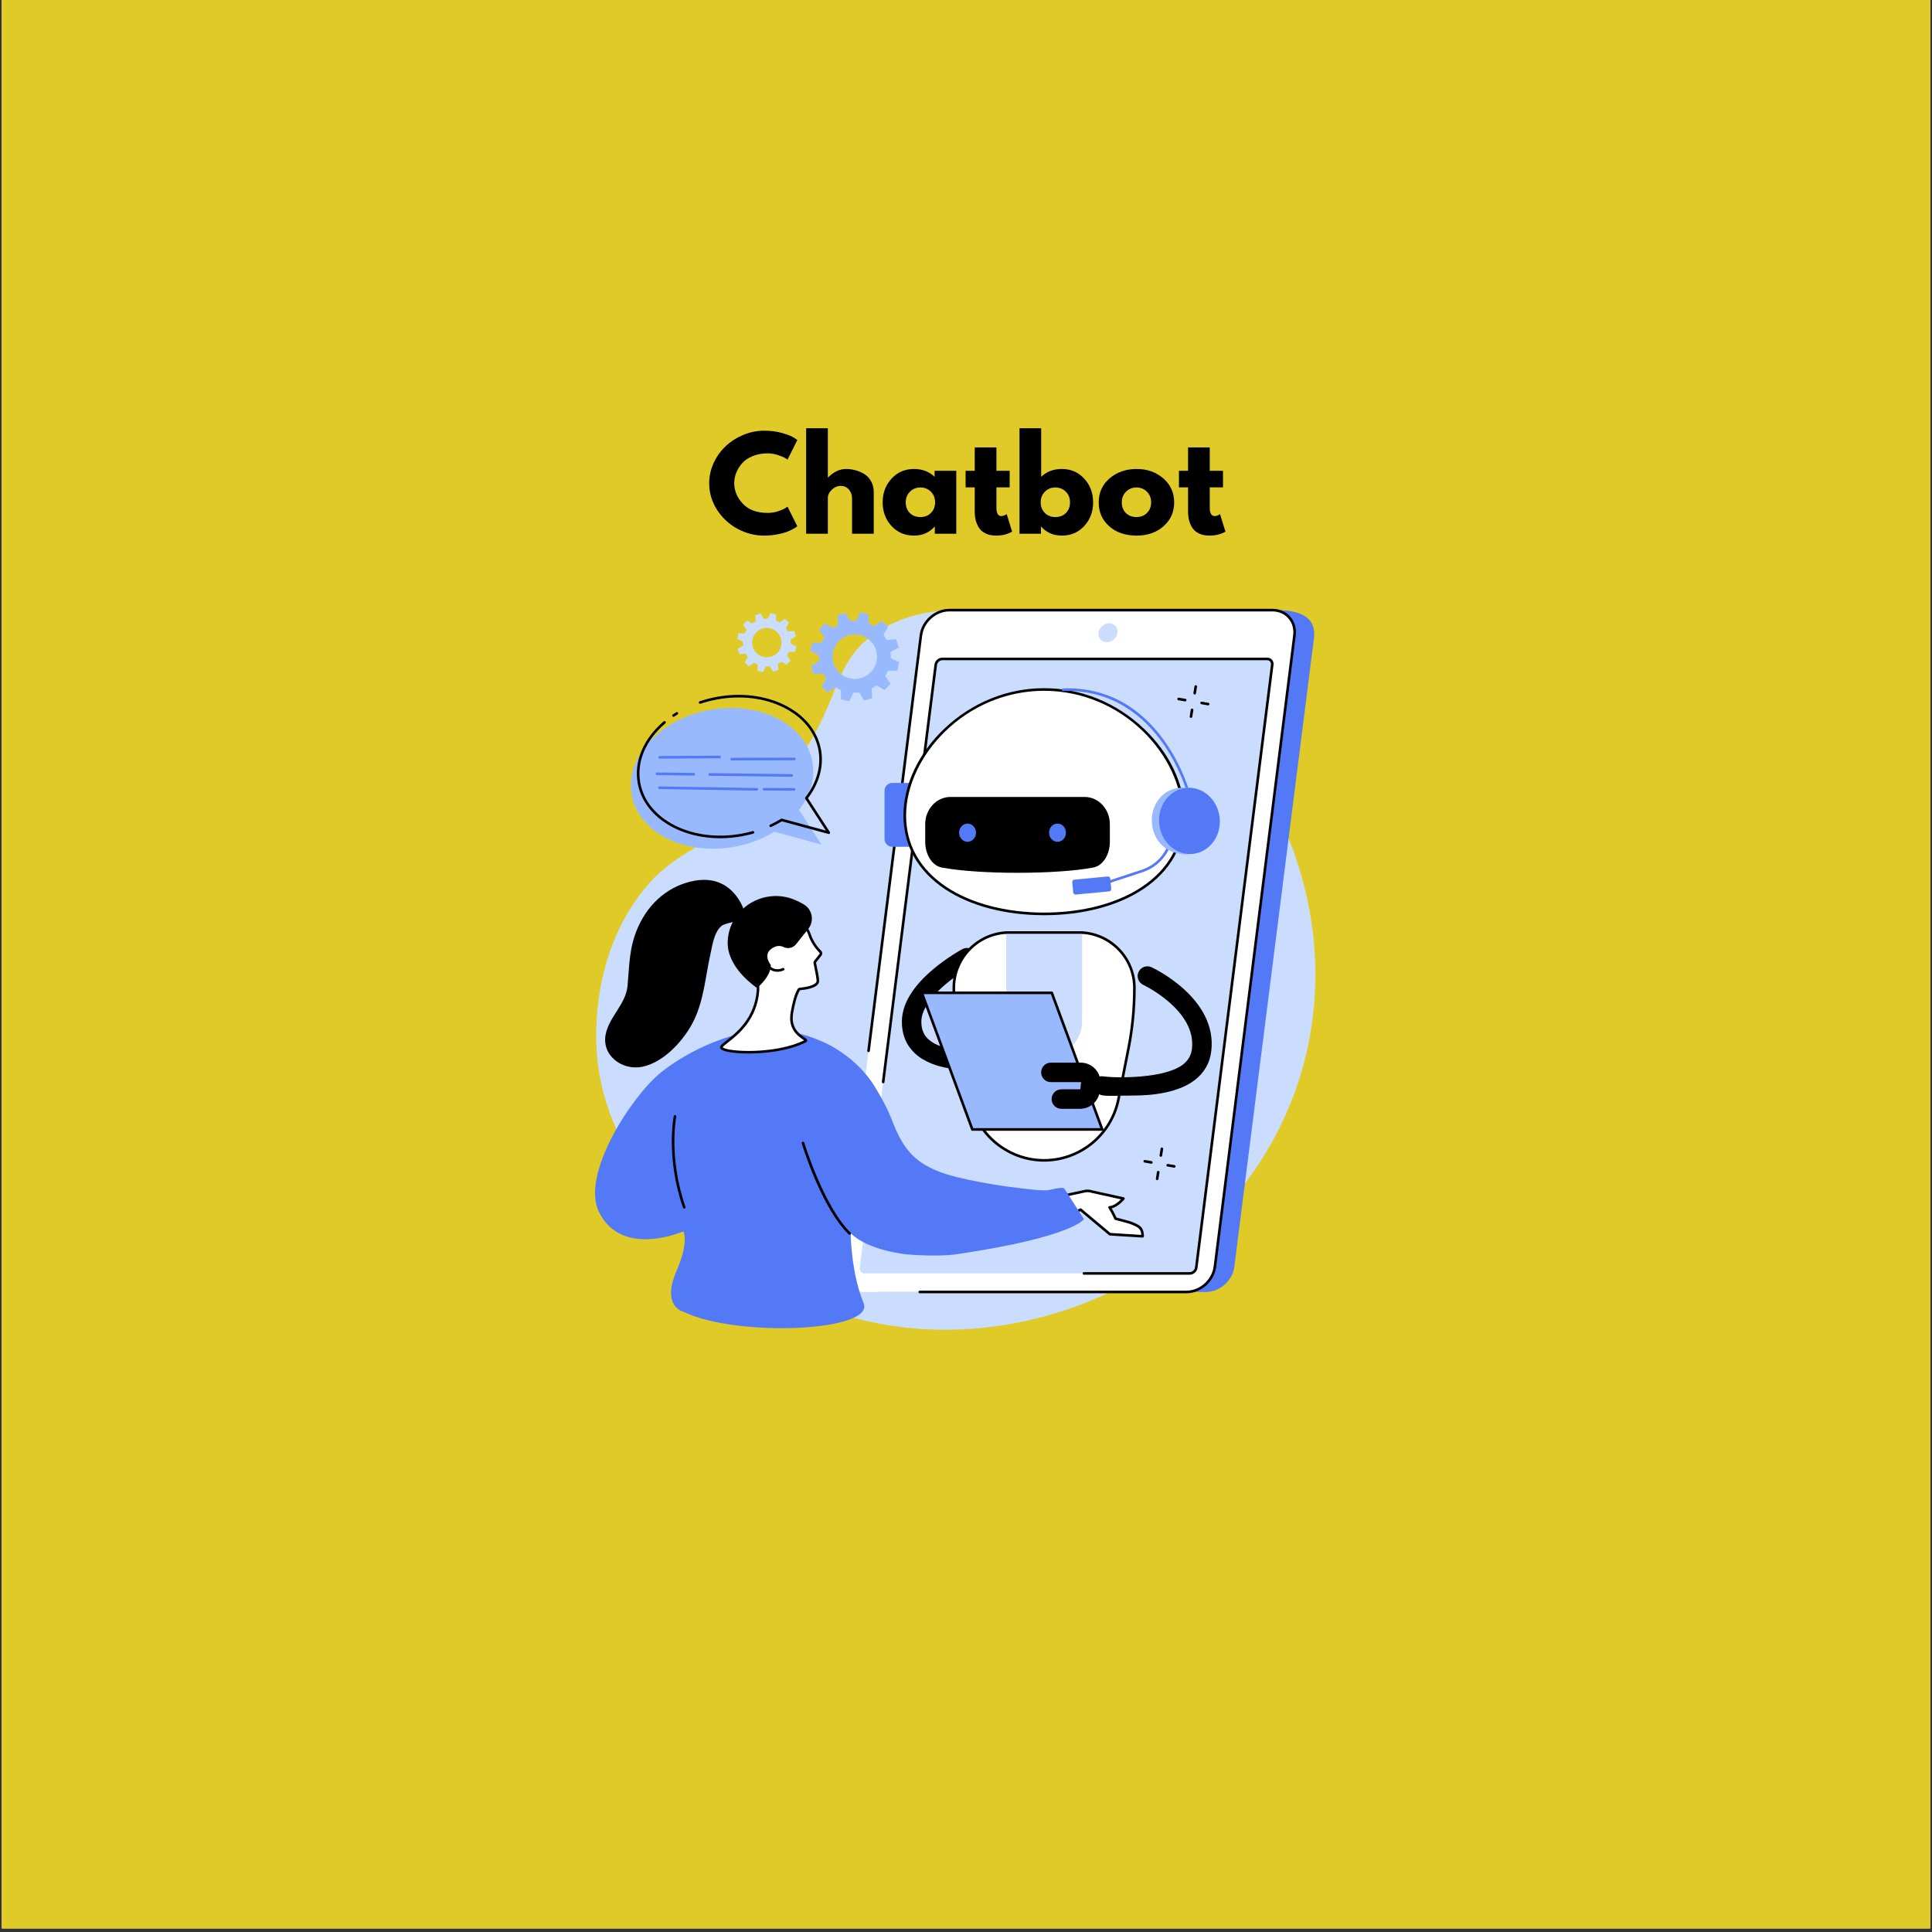 <svg xmlns="http://www.w3.org/2000/svg" xmlns:xlink="http://www.w3.org/1999/xlink" width="720" zoomAndPan="magnify" viewBox="0 0 540 540" height="720" preserveAspectRatio="xMidYMid meet" version="1.0"><rect x="0" y="0" width="540" height="540" fill="#333333" stroke="none"/><defs><g/><clipPath id="f4c3b53af6"><path d="M 0.5 0 L 539.5 0 L 539.5 539 L 0.5 539 Z M 0.5 0 " clip-rule="nonzero"/></clipPath><clipPath id="08ab77bc6c"><path d="M 79.613 79.113 L 460.387 79.113 L 460.387 459.887 L 79.613 459.887 Z M 79.613 79.113 " clip-rule="nonzero"/></clipPath></defs><g clip-path="url(#f4c3b53af6)"><path fill="#ffffff" d="M 0.5 0 L 539.5 0 L 539.5 539 L 0.5 539 Z M 0.5 0 " fill-opacity="1" fill-rule="nonzero"/><path fill="#e0ca27" d="M 0.5 0 L 539.5 0 L 539.5 539 L 0.5 539 Z M 0.5 0 " fill-opacity="1" fill-rule="nonzero"/></g><g clip-path="url(#08ab77bc6c)"><path fill="#e0ca27" d="M 79.613 79.113 L 460.387 79.113 L 460.387 459.887 L 79.613 459.887 Z M 79.613 79.113 " fill-opacity="1" fill-rule="nonzero"/></g><g fill="#000000" fill-opacity="1"><g transform="translate(197.44, 149.188)"><g><path d="M 17.109 -5.828 C 18.098 -5.828 19.051 -5.973 19.969 -6.266 C 20.895 -6.566 21.578 -6.859 22.016 -7.141 L 22.672 -7.578 L 25.422 -2.094 C 25.328 -2.02 25.195 -1.926 25.031 -1.812 C 24.875 -1.695 24.504 -1.484 23.922 -1.172 C 23.336 -0.867 22.711 -0.602 22.047 -0.375 C 21.391 -0.145 20.52 0.055 19.438 0.234 C 18.363 0.422 17.258 0.516 16.125 0.516 C 13.488 0.516 10.992 -0.129 8.641 -1.422 C 6.285 -2.711 4.383 -4.488 2.938 -6.75 C 1.5 -9.02 0.781 -11.469 0.781 -14.094 C 0.781 -16.082 1.203 -17.988 2.047 -19.812 C 2.898 -21.645 4.031 -23.211 5.438 -24.516 C 6.844 -25.828 8.484 -26.867 10.359 -27.641 C 12.234 -28.422 14.156 -28.812 16.125 -28.812 C 17.945 -28.812 19.629 -28.594 21.172 -28.156 C 22.723 -27.719 23.816 -27.285 24.453 -26.859 L 25.422 -26.203 L 22.672 -20.719 C 22.516 -20.852 22.273 -21.016 21.953 -21.203 C 21.629 -21.398 20.988 -21.66 20.031 -21.984 C 19.07 -22.305 18.098 -22.469 17.109 -22.469 C 15.555 -22.469 14.16 -22.211 12.922 -21.703 C 11.691 -21.203 10.719 -20.539 10 -19.719 C 9.281 -18.895 8.727 -18.008 8.344 -17.062 C 7.969 -16.113 7.781 -15.148 7.781 -14.172 C 7.781 -12.016 8.586 -10.082 10.203 -8.375 C 11.816 -6.676 14.117 -5.828 17.109 -5.828 Z M 17.109 -5.828 "/></g></g></g><g fill="#000000" fill-opacity="1"><g transform="translate(223.26, 149.188)"><g><path d="M 2.062 0 L 2.062 -29.5 L 8.125 -29.5 L 8.125 -15.75 L 8.203 -15.75 C 9.773 -17.32 11.453 -18.109 13.234 -18.109 C 14.109 -18.109 14.973 -17.992 15.828 -17.766 C 16.68 -17.535 17.504 -17.18 18.297 -16.703 C 19.086 -16.223 19.727 -15.539 20.219 -14.656 C 20.707 -13.781 20.953 -12.758 20.953 -11.594 L 20.953 0 L 14.891 0 L 14.891 -9.953 C 14.891 -10.859 14.598 -11.656 14.016 -12.344 C 13.43 -13.031 12.672 -13.375 11.734 -13.375 C 10.816 -13.375 9.984 -13.02 9.234 -12.312 C 8.492 -11.602 8.125 -10.816 8.125 -9.953 L 8.125 0 Z M 2.062 0 "/></g></g></g><g fill="#000000" fill-opacity="1"><g transform="translate(245.925, 149.188)"><g><path d="M 3.25 -2.172 C 1.602 -3.973 0.781 -6.176 0.781 -8.781 C 0.781 -11.383 1.602 -13.586 3.25 -15.391 C 4.906 -17.203 7 -18.109 9.531 -18.109 C 11.863 -18.109 13.785 -17.375 15.297 -15.906 L 15.297 -17.594 L 21.359 -17.594 L 21.359 0 L 15.359 0 L 15.359 -1.984 L 15.297 -1.984 C 13.785 -0.316 11.863 0.516 9.531 0.516 C 7 0.516 4.906 -0.379 3.25 -2.172 Z M 8.422 -11.766 C 7.629 -10.984 7.234 -9.988 7.234 -8.781 C 7.234 -7.57 7.609 -6.582 8.359 -5.812 C 9.117 -5.051 10.117 -4.672 11.359 -4.672 C 12.547 -4.672 13.52 -5.055 14.281 -5.828 C 15.051 -6.609 15.438 -7.594 15.438 -8.781 C 15.438 -9.988 15.039 -10.984 14.25 -11.766 C 13.457 -12.547 12.492 -12.938 11.359 -12.938 C 10.191 -12.938 9.211 -12.547 8.422 -11.766 Z M 8.422 -11.766 "/></g></g></g><g fill="#000000" fill-opacity="1"><g transform="translate(269.345, 149.188)"><g><path d="M 3.094 -17.594 L 3.094 -24.141 L 9.156 -24.141 L 9.156 -17.594 L 12.859 -17.594 L 12.859 -12.969 L 9.156 -12.969 L 9.156 -7.375 C 9.156 -5.75 9.613 -4.938 10.531 -4.938 C 10.758 -4.938 11 -4.984 11.25 -5.078 C 11.5 -5.172 11.691 -5.258 11.828 -5.344 L 12.031 -5.484 L 13.547 -0.578 C 12.242 0.148 10.758 0.516 9.094 0.516 C 7.945 0.516 6.961 0.316 6.141 -0.078 C 5.316 -0.484 4.691 -1.02 4.266 -1.688 C 3.848 -2.363 3.547 -3.07 3.359 -3.812 C 3.18 -4.562 3.094 -5.359 3.094 -6.203 L 3.094 -12.969 L 0.547 -12.969 L 0.547 -17.594 Z M 3.094 -17.594 "/></g></g></g><g fill="#000000" fill-opacity="1"><g transform="translate(282.889, 149.188)"><g><path d="M 20.172 -15.391 C 21.816 -13.586 22.641 -11.383 22.641 -8.781 C 22.641 -6.176 21.816 -3.973 20.172 -2.172 C 18.523 -0.379 16.43 0.516 13.891 0.516 C 11.555 0.516 9.633 -0.316 8.125 -1.984 L 8.062 -1.984 L 8.062 0 L 2.062 0 L 2.062 -29.5 L 8.125 -29.5 L 8.125 -15.906 C 9.633 -17.375 11.555 -18.109 13.891 -18.109 C 16.43 -18.109 18.523 -17.203 20.172 -15.391 Z M 15.047 -5.812 C 15.805 -6.582 16.188 -7.57 16.188 -8.781 C 16.188 -9.988 15.789 -10.984 15 -11.766 C 14.219 -12.547 13.242 -12.938 12.078 -12.938 C 10.93 -12.938 9.961 -12.547 9.172 -11.766 C 8.379 -10.984 7.984 -9.988 7.984 -8.781 C 7.984 -7.594 8.367 -6.609 9.141 -5.828 C 9.91 -5.055 10.891 -4.672 12.078 -4.672 C 13.305 -4.672 14.297 -5.051 15.047 -5.812 Z M 15.047 -5.812 "/></g></g></g><g fill="#000000" fill-opacity="1"><g transform="translate(306.309, 149.188)"><g><path d="M 3.719 -2.094 C 1.758 -3.832 0.781 -6.062 0.781 -8.781 C 0.781 -11.5 1.797 -13.734 3.828 -15.484 C 5.867 -17.234 8.391 -18.109 11.391 -18.109 C 14.336 -18.109 16.82 -17.227 18.844 -15.469 C 20.863 -13.707 21.875 -11.477 21.875 -8.781 C 21.875 -6.082 20.883 -3.859 18.906 -2.109 C 16.938 -0.359 14.43 0.516 11.391 0.516 C 8.234 0.516 5.676 -0.352 3.719 -2.094 Z M 8.422 -11.766 C 7.629 -10.984 7.234 -9.988 7.234 -8.781 C 7.234 -7.57 7.609 -6.582 8.359 -5.812 C 9.117 -5.051 10.117 -4.672 11.359 -4.672 C 12.547 -4.672 13.52 -5.055 14.281 -5.828 C 15.051 -6.609 15.438 -7.594 15.438 -8.781 C 15.438 -9.988 15.039 -10.984 14.25 -11.766 C 13.457 -12.547 12.492 -12.938 11.359 -12.938 C 10.191 -12.938 9.211 -12.547 8.422 -11.766 Z M 8.422 -11.766 "/></g></g></g><g fill="#000000" fill-opacity="1"><g transform="translate(328.974, 149.188)"><g><path d="M 3.094 -17.594 L 3.094 -24.141 L 9.156 -24.141 L 9.156 -17.594 L 12.859 -17.594 L 12.859 -12.969 L 9.156 -12.969 L 9.156 -7.375 C 9.156 -5.75 9.613 -4.938 10.531 -4.938 C 10.758 -4.938 11 -4.984 11.25 -5.078 C 11.5 -5.172 11.691 -5.258 11.828 -5.344 L 12.031 -5.484 L 13.547 -0.578 C 12.242 0.148 10.758 0.516 9.094 0.516 C 7.945 0.516 6.961 0.316 6.141 -0.078 C 5.316 -0.484 4.691 -1.02 4.266 -1.688 C 3.848 -2.363 3.547 -3.07 3.359 -3.812 C 3.18 -4.562 3.094 -5.359 3.094 -6.203 L 3.094 -12.969 L 0.547 -12.969 L 0.547 -17.594 Z M 3.094 -17.594 "/></g></g></g><path fill="#caddff" d="M 215.312 221.223 C 236.34 200.031 230.32 186.75 244.707 176.938 C 266.844 161.844 308.164 174.832 332.539 195.594 C 362.395 221.027 377.797 267.465 360.25 309.473 C 341.566 354.207 292.398 377.434 248.523 370.434 C 209.344 364.184 170.832 333.266 166.973 296.184 C 166.555 292.164 164.707 270.438 177.66 251.707 C 188.363 236.223 198.645 238.02 215.312 221.223 " fill-opacity="1" fill-rule="nonzero"/><path fill="#99b9ff" d="M 198.305 198.445 C 212.254 195.875 225.133 202.348 227.07 212.902 C 227.941 217.625 226.469 222.363 223.332 226.391 L 229.605 236.051 L 216.426 232.465 C 213.227 234.434 209.465 235.902 205.332 236.664 C 191.383 239.234 178.508 232.762 176.566 222.207 C 174.625 211.656 184.359 201.016 198.305 198.445 " fill-opacity="1" fill-rule="nonzero"/><path fill="#000000" d="M 188.258 200.352 C 188.141 200.352 188.023 200.297 187.953 200.191 C 187.84 200.023 187.887 199.797 188.055 199.684 C 188.363 199.477 188.68 199.273 188.996 199.074 C 189.168 198.973 189.391 199.023 189.496 199.195 C 189.602 199.367 189.551 199.59 189.379 199.695 C 189.07 199.887 188.762 200.086 188.461 200.289 C 188.398 200.332 188.328 200.352 188.258 200.352 " fill-opacity="1" fill-rule="nonzero"/><path fill="#000000" d="M 201.309 234.289 C 189.707 234.289 179.938 228.133 178.254 218.977 C 177.129 212.852 179.766 206.531 185.488 201.633 C 185.641 201.5 185.871 201.52 186.004 201.672 C 186.133 201.824 186.113 202.055 185.961 202.188 C 180.441 206.91 177.891 212.98 178.969 218.844 C 180.871 229.184 193.586 235.539 207.312 233.008 C 208.34 232.816 209.363 232.578 210.359 232.297 C 210.551 232.242 210.754 232.355 210.809 232.551 C 210.863 232.742 210.75 232.945 210.555 233 C 209.539 233.285 208.492 233.531 207.441 233.723 C 205.367 234.105 203.309 234.289 201.309 234.289 " fill-opacity="1" fill-rule="nonzero"/><path fill="#000000" d="M 231.652 233.117 C 231.621 233.117 231.59 233.113 231.559 233.102 L 218.527 229.559 C 217.582 230.133 216.586 230.664 215.562 231.141 C 215.383 231.227 215.164 231.148 215.082 230.969 C 214.996 230.785 215.074 230.566 215.258 230.484 C 216.301 229.996 217.32 229.445 218.281 228.855 C 218.367 228.801 218.473 228.785 218.57 228.812 L 230.828 232.148 L 225.07 223.289 C 224.988 223.156 224.992 222.984 225.09 222.863 C 228.27 218.781 229.574 214.098 228.758 209.668 C 227.844 204.676 224.402 200.453 219.074 197.777 C 213.711 195.082 207.086 194.273 200.418 195.504 C 198.844 195.793 197.293 196.195 195.801 196.695 C 195.613 196.762 195.406 196.66 195.34 196.469 C 195.277 196.277 195.379 196.07 195.57 196.004 C 197.094 195.492 198.68 195.082 200.285 194.785 C 207.109 193.531 213.898 194.359 219.402 197.125 C 224.938 199.91 228.516 204.316 229.477 209.535 C 230.312 214.098 229.016 218.906 225.824 223.105 L 231.957 232.551 C 232.039 232.68 232.035 232.844 231.945 232.965 C 231.879 233.062 231.766 233.117 231.652 233.117 " fill-opacity="1" fill-rule="nonzero"/><path fill="#5479f7" d="M 204.5 212.539 C 204.297 212.539 204.137 212.375 204.133 212.176 C 204.133 211.973 204.297 211.809 204.496 211.809 L 222.043 211.766 C 222.242 211.766 222.406 211.93 222.406 212.133 C 222.406 212.332 222.246 212.496 222.043 212.496 L 204.5 212.539 " fill-opacity="1" fill-rule="nonzero"/><path fill="#5479f7" d="M 184.387 212.031 C 184.184 212.031 184.023 211.871 184.02 211.668 C 184.02 211.469 184.184 211.305 184.383 211.301 L 201.145 211.211 C 201.148 211.211 201.148 211.211 201.148 211.211 C 201.348 211.211 201.512 211.371 201.512 211.57 C 201.516 211.773 201.352 211.938 201.152 211.938 L 184.387 212.031 " fill-opacity="1" fill-rule="nonzero"/><path fill="#5479f7" d="M 221.285 217.105 C 221.281 217.105 221.281 217.105 221.281 217.105 L 198.359 216.824 C 198.156 216.82 197.996 216.656 197.996 216.453 C 198 216.254 198.164 216.094 198.363 216.094 C 198.363 216.094 198.363 216.094 198.367 216.094 L 221.289 216.379 C 221.488 216.379 221.652 216.547 221.648 216.746 C 221.645 216.945 221.484 217.105 221.285 217.105 " fill-opacity="1" fill-rule="nonzero"/><path fill="#5479f7" d="M 193.918 216.77 C 193.918 216.77 193.914 216.77 193.914 216.77 L 183.621 216.641 C 183.422 216.641 183.262 216.477 183.262 216.273 C 183.266 216.074 183.426 215.914 183.625 215.914 C 183.629 215.914 183.629 215.914 183.633 215.914 L 193.922 216.039 C 194.125 216.043 194.285 216.207 194.281 216.41 C 194.281 216.609 194.117 216.77 193.918 216.77 " fill-opacity="1" fill-rule="nonzero"/><path fill="#5479f7" d="M 221.938 221.004 L 213.535 220.953 C 213.336 220.953 213.176 220.789 213.176 220.586 C 213.176 220.387 213.34 220.223 213.539 220.223 C 213.539 220.223 213.539 220.223 213.543 220.223 L 221.941 220.273 C 222.141 220.277 222.305 220.441 222.301 220.641 C 222.301 220.844 222.137 221.004 221.938 221.004 " fill-opacity="1" fill-rule="nonzero"/><path fill="#5479f7" d="M 211.539 220.984 C 211.535 220.984 211.531 220.984 211.531 220.984 L 184.273 220.539 C 184.074 220.535 183.914 220.371 183.918 220.168 C 183.918 219.965 184.082 219.805 184.285 219.809 L 211.543 220.254 C 211.746 220.258 211.906 220.426 211.902 220.625 C 211.898 220.824 211.734 220.984 211.539 220.984 " fill-opacity="1" fill-rule="nonzero"/><path fill="#5479f7" d="M 337.062 361.109 L 246.754 361.109 C 242.859 361.109 240.102 357.965 240.594 354.09 L 262.832 178.52 C 263.324 174.641 266.875 171.5 270.766 171.5 L 356.547 170.496 C 366.391 170.496 367.727 174.641 367.238 178.52 L 345 354.09 C 344.508 357.965 340.953 361.109 337.062 361.109 " fill-opacity="1" fill-rule="nonzero"/><path fill="#ffffff" d="M 331.629 361.109 L 241.316 361.109 C 237.426 361.109 234.668 357.949 235.16 354.051 L 257.398 177.586 C 257.891 173.691 261.441 170.531 265.332 170.531 L 355.645 170.531 C 359.535 170.531 362.293 173.691 361.801 177.586 L 339.566 354.051 C 339.074 357.949 335.52 361.109 331.629 361.109 " fill-opacity="1" fill-rule="nonzero"/><path fill="#caddff" d="M 240.309 354.297 L 261.539 185.801 C 261.652 184.902 262.473 184.172 263.371 184.172 L 354.168 184.172 C 355.066 184.172 355.703 184.902 355.59 185.801 L 334.355 354.297 C 334.246 355.195 333.422 355.922 332.523 355.922 L 241.727 355.922 C 240.828 355.922 240.191 355.195 240.309 354.297 " fill-opacity="1" fill-rule="nonzero"/><path fill="#caddff" d="M 309.359 179.504 C 307.902 179.504 306.867 178.32 307.051 176.859 C 307.234 175.402 308.566 174.219 310.023 174.219 C 311.48 174.219 312.516 175.402 312.332 176.859 C 312.148 178.32 310.816 179.504 309.359 179.504 " fill-opacity="1" fill-rule="nonzero"/><path fill="#000000" d="M 331.629 361.473 L 257.086 361.473 C 256.883 361.473 256.723 361.309 256.723 361.109 C 256.723 360.906 256.883 360.742 257.086 360.742 L 331.629 360.742 C 335.336 360.742 338.734 357.723 339.203 354.008 L 361.441 177.543 C 361.664 175.754 361.18 174.074 360.074 172.82 C 358.984 171.578 357.41 170.895 355.645 170.895 L 265.332 170.895 C 261.625 170.895 258.227 173.918 257.758 177.633 L 243.125 293.75 C 243.102 293.949 242.922 294.09 242.719 294.066 C 242.52 294.039 242.379 293.855 242.402 293.656 L 257.035 177.543 C 257.547 173.477 261.27 170.168 265.332 170.168 L 355.645 170.168 C 357.621 170.168 359.391 170.938 360.621 172.336 C 361.867 173.754 362.414 175.633 362.164 177.633 L 339.926 354.098 C 339.414 358.164 335.691 361.473 331.629 361.473 " fill-opacity="1" fill-rule="nonzero"/><path fill="#000000" d="M 332.523 356.289 L 302.969 356.289 C 302.766 356.289 302.602 356.125 302.602 355.922 C 302.602 355.723 302.766 355.559 302.969 355.559 L 332.523 355.559 C 333.246 355.559 333.906 354.973 333.996 354.25 L 355.23 185.754 C 355.273 185.422 355.184 185.113 354.98 184.887 C 354.785 184.66 354.496 184.535 354.168 184.535 L 263.371 184.535 C 262.652 184.535 261.992 185.125 261.902 185.848 L 247.207 302.461 C 247.18 302.66 246.996 302.801 246.797 302.777 C 246.602 302.754 246.457 302.57 246.484 302.371 L 261.18 185.754 C 261.312 184.68 262.297 183.809 263.371 183.809 L 354.168 183.809 C 354.707 183.809 355.191 184.02 355.527 184.402 C 355.871 184.793 356.02 185.301 355.953 185.848 L 334.719 354.34 C 334.586 355.414 333.602 356.289 332.523 356.289 " fill-opacity="1" fill-rule="nonzero"/><path fill="#000000" d="M 252.082 285.395 C 252.082 285.379 252.082 285.363 252.082 285.348 C 252.172 280.57 255.125 275.703 260.855 270.879 C 264.875 267.496 268.828 265.367 268.992 265.277 C 270.32 264.57 271.969 265.07 272.68 266.398 C 273.387 267.727 272.887 269.379 271.559 270.086 C 267.699 272.164 257.648 278.965 257.523 285.453 C 257.523 285.465 257.523 285.473 257.523 285.484 C 257.488 287.543 258.098 289.145 259.383 290.379 C 262.461 293.336 268.699 293.652 270.844 293.523 C 272.344 293.434 273.633 294.578 273.723 296.082 C 273.812 297.582 272.668 298.875 271.168 298.965 C 270.754 298.992 261.02 299.508 255.613 294.312 C 253.211 292 252.02 289 252.082 285.395 " fill-opacity="1" fill-rule="nonzero"/><path fill="#5479f7" d="M 271.379 304.852 L 271.641 288.711 C 271.668 287.207 272.906 286.008 274.41 286.031 C 275.91 286.055 277.109 287.297 277.086 288.801 L 276.82 304.941 C 276.797 306.449 275.559 307.648 274.055 307.625 C 272.551 307.598 271.352 306.359 271.379 304.852 " fill-opacity="1" fill-rule="nonzero"/><path fill="#5479f7" d="M 249.395 236.676 L 255.082 236.676 C 255.309 236.676 255.492 236.492 255.492 236.266 L 255.492 219.242 C 255.492 219.016 255.309 218.832 255.082 218.832 L 249.395 218.832 C 248.199 218.832 247.23 219.801 247.23 220.996 L 247.23 234.508 C 247.23 235.707 248.199 236.676 249.395 236.676 " fill-opacity="1" fill-rule="nonzero"/><path fill="#ffffff" d="M 333.926 236.676 L 328.172 236.676 L 328.172 220.555 L 333.926 220.555 C 335.312 220.555 336.434 221.68 336.434 223.066 L 336.434 234.164 C 336.434 235.551 335.312 236.676 333.926 236.676 " fill-opacity="1" fill-rule="nonzero"/><path fill="#000000" d="M 328.539 236.309 L 329.336 236.309 C 333.047 236.309 336.066 233.285 336.066 229.566 L 336.066 227.664 C 336.066 223.945 333.047 220.922 329.336 220.922 L 328.539 220.922 Z M 329.336 237.039 L 328.172 237.039 C 327.973 237.039 327.809 236.875 327.809 236.672 L 327.809 220.555 C 327.809 220.355 327.973 220.191 328.172 220.191 L 329.336 220.191 C 333.449 220.191 336.797 223.543 336.797 227.664 L 336.797 229.566 C 336.797 233.688 333.449 237.039 329.336 237.039 " fill-opacity="1" fill-rule="nonzero"/><path fill="#ffffff" d="M 330.777 227.949 C 330.777 210.629 313.34 192.715 291.832 192.715 C 270.324 192.715 252.891 210.629 252.891 227.949 C 252.891 245.27 270.324 255.434 291.832 255.434 C 313.34 255.434 330.777 245.27 330.777 227.949 " fill-opacity="1" fill-rule="nonzero"/><path fill="#000000" d="M 291.832 193.078 C 269.75 193.078 253.254 211.488 253.254 227.949 C 253.254 236.078 257.141 242.973 264.496 247.887 C 271.438 252.52 281.145 255.07 291.832 255.07 C 302.52 255.07 312.227 252.52 319.168 247.887 C 326.523 242.973 330.41 236.078 330.41 227.949 C 330.41 211.488 313.914 193.078 291.832 193.078 Z M 291.832 255.801 C 281.004 255.801 271.148 253.203 264.094 248.492 C 256.523 243.438 252.523 236.332 252.523 227.949 C 252.523 219.359 256.723 210.473 264.047 203.57 C 271.723 196.336 281.59 192.348 291.832 192.348 C 302.074 192.348 311.945 196.336 319.617 203.57 C 326.941 210.473 331.137 219.359 331.137 227.949 C 331.137 236.332 327.141 243.438 319.57 248.492 C 312.516 253.203 302.66 255.801 291.832 255.801 " fill-opacity="1" fill-rule="nonzero"/><path fill="#ffffff" d="M 282.078 260.637 L 301.586 260.637 C 310.137 260.637 317.07 267.578 317.07 276.141 C 317.07 281.797 316.52 287.441 315.426 292.988 L 312.621 307.215 C 310.66 317.152 301.953 324.32 291.832 324.32 C 281.711 324.32 273.008 317.152 271.047 307.215 L 268.242 292.988 C 267.148 287.441 266.594 281.797 266.594 276.141 C 266.594 267.578 273.527 260.637 282.078 260.637 " fill-opacity="1" fill-rule="nonzero"/><path fill="#000000" d="M 282.078 261.004 C 273.742 261.004 266.961 267.793 266.961 276.141 C 266.961 281.762 267.512 287.406 268.598 292.918 L 271.402 307.141 C 273.324 316.883 281.914 323.953 291.832 323.953 C 301.75 323.953 310.34 316.883 312.262 307.141 L 315.066 292.918 C 316.156 287.406 316.707 281.762 316.707 276.141 C 316.707 267.793 309.926 261.004 301.586 261.004 Z M 291.832 324.684 C 281.57 324.684 272.676 317.367 270.688 307.281 L 267.883 293.059 C 266.789 287.5 266.23 281.809 266.23 276.141 C 266.23 267.391 273.34 260.273 282.078 260.273 L 301.586 260.273 C 310.324 260.273 317.434 267.391 317.434 276.141 C 317.434 281.809 316.879 287.5 315.781 293.059 L 312.977 307.281 C 310.988 317.367 302.098 324.684 291.832 324.684 " fill-opacity="1" fill-rule="nonzero"/><path fill="#caddff" d="M 290.578 294.984 L 293.09 294.984 C 298.258 294.984 302.453 290.789 302.453 285.609 L 302.453 260.637 L 281.215 260.637 L 281.215 285.609 C 281.215 290.789 285.406 294.984 290.578 294.984 " fill-opacity="1" fill-rule="nonzero"/><path fill="#000000" d="M 302.453 261.004 L 281.215 261.004 C 281.012 261.004 280.852 260.84 280.852 260.637 C 280.852 260.438 281.012 260.273 281.215 260.273 L 302.453 260.273 C 302.652 260.273 302.816 260.438 302.816 260.637 C 302.816 260.84 302.652 261.004 302.453 261.004 " fill-opacity="1" fill-rule="nonzero"/><path fill="#000000" d="M 265.652 222.75 L 303.152 222.75 C 307.047 222.75 310.207 226.16 310.207 230.363 L 310.207 235.328 C 310.207 238.535 308.496 241.93 305.551 242.484 C 295.156 244.441 273.645 244.441 263.254 242.484 C 260.305 241.93 258.598 238.535 258.598 235.328 L 258.598 230.363 C 258.598 226.16 261.754 222.75 265.652 222.75 " fill-opacity="1" fill-rule="nonzero"/><path fill="#5479f7" d="M 293.215 232.742 C 293.215 234.152 294.273 235.293 295.578 235.293 C 296.883 235.293 297.941 234.152 297.941 232.742 C 297.941 231.336 296.883 230.195 295.578 230.195 C 294.273 230.195 293.215 231.336 293.215 232.742 " fill-opacity="1" fill-rule="nonzero"/><path fill="#5479f7" d="M 268.07 232.742 C 268.07 234.152 269.129 235.293 270.434 235.293 C 271.738 235.293 272.797 234.152 272.797 232.742 C 272.797 231.336 271.738 230.195 270.434 230.195 C 269.129 230.195 268.07 231.336 268.07 232.742 " fill-opacity="1" fill-rule="nonzero"/><path fill="#5479f7" d="M 307.305 247.734 C 307.152 247.734 307.012 247.637 306.961 247.484 C 306.898 247.293 307 247.086 307.191 247.023 L 319.168 243.078 C 324.625 241.277 327.957 235.844 327.086 230.156 L 326.223 224.516 C 326.191 224.316 326.328 224.133 326.527 224.102 C 326.73 224.07 326.914 224.207 326.941 224.406 L 327.805 230.043 C 328.73 236.086 325.191 241.859 319.395 243.77 L 307.418 247.715 C 307.383 247.73 307.344 247.734 307.305 247.734 " fill-opacity="1" fill-rule="nonzero"/><path fill="#5479f7" d="M 332.219 222.09 C 332.059 222.09 331.91 221.984 331.867 221.82 C 331.848 221.746 329.84 214.305 324.562 207.086 C 319.715 200.453 311.027 192.645 297.152 193.141 C 296.957 193.148 296.781 192.992 296.777 192.789 C 296.77 192.59 296.926 192.422 297.129 192.414 C 303.391 192.191 309.164 193.594 314.27 196.578 C 318.352 198.965 322.016 202.363 325.164 206.676 C 330.516 214.004 332.551 221.559 332.57 221.633 C 332.621 221.828 332.508 222.027 332.312 222.078 C 332.281 222.086 332.25 222.09 332.219 222.09 " fill-opacity="1" fill-rule="nonzero"/><path fill="#99b9ff" d="M 322.008 230.512 C 321.363 225.434 324.613 220.84 329.262 220.25 C 329.773 220.188 331.66 220.137 332.16 220.172 C 336.191 220.445 338.27 223.855 338.844 228.379 C 339.457 233.25 337.602 237.805 333.25 238.672 C 333.07 238.707 331.781 238.812 331.594 238.812 C 326.5 238.828 322.648 235.586 322.008 230.512 " fill-opacity="1" fill-rule="nonzero"/><path fill="#5479f7" d="M 324.016 230.344 C 323.477 225.258 326.812 220.73 331.473 220.23 C 336.133 219.734 340.348 223.453 340.891 228.543 C 341.434 233.633 338.094 238.16 333.438 238.656 C 328.777 239.156 324.559 235.434 324.016 230.344 " fill-opacity="1" fill-rule="nonzero"/><path fill="#5479f7" d="M 310.008 249.148 L 300.68 250.035 C 300.324 250.066 300.004 249.805 299.969 249.445 L 299.699 246.574 C 299.664 246.219 299.93 245.898 300.285 245.863 L 309.609 244.977 C 309.969 244.941 310.285 245.207 310.32 245.562 L 310.594 248.438 C 310.625 248.793 310.363 249.113 310.008 249.148 " fill-opacity="1" fill-rule="nonzero"/><path fill="#99b9ff" d="M 271.77 315.688 L 308.082 315.688 L 293.977 277.5 L 257.664 277.5 L 271.77 315.688 " fill-opacity="1" fill-rule="nonzero"/><path fill="#000000" d="M 272.023 315.324 L 307.555 315.324 L 293.723 277.863 L 258.188 277.863 Z M 308.082 316.055 L 271.77 316.055 C 271.617 316.055 271.48 315.957 271.43 315.816 L 257.324 277.625 C 257.285 277.516 257.297 277.387 257.367 277.289 C 257.434 277.191 257.547 277.133 257.664 277.133 L 293.977 277.133 C 294.129 277.133 294.266 277.23 294.316 277.371 L 308.422 315.562 C 308.461 315.672 308.449 315.801 308.379 315.898 C 308.312 315.996 308.199 316.055 308.082 316.055 " fill-opacity="1" fill-rule="nonzero"/><path fill="#000000" d="M 316.742 306.207 C 322.074 306.207 329.293 305.445 333.918 301.895 C 336.582 299.848 338.141 297.145 338.547 293.863 C 340.367 279.125 322.605 270.691 321.848 270.34 C 320.484 269.707 318.867 270.297 318.234 271.664 C 317.602 273.027 318.191 274.648 319.551 275.281 C 319.703 275.352 334.477 282.402 333.145 293.195 C 332.922 294.996 332.09 296.43 330.605 297.566 C 325.52 301.473 312.105 301.375 308.262 300.832 C 306.773 300.625 306.043 301.609 305.836 303.102 C 305.625 304.594 306.766 306.016 308.262 306.18 C 310.418 306.418 312.945 306.207 316.742 306.207 " fill-opacity="1" fill-rule="nonzero"/><path fill="#000000" d="M 296.648 309.914 L 301.879 309.914 C 304.734 309.914 307.102 307.77 307.387 304.926 L 307.57 303.102 C 307.723 301.547 307.211 299.988 306.164 298.828 C 305.117 297.672 303.621 297.008 302.059 297.008 L 293.719 297.008 C 292.219 297.008 291 298.227 291 299.734 C 291 301.238 292.219 302.457 293.719 302.457 L 302.059 302.457 C 302.074 302.457 302.102 302.457 302.129 302.488 C 302.156 302.52 302.152 302.543 302.152 302.559 L 301.969 304.383 C 301.965 304.43 301.926 304.465 301.879 304.465 L 296.648 304.465 C 295.148 304.465 293.926 305.684 293.926 307.191 C 293.926 308.695 295.148 309.914 296.648 309.914 " fill-opacity="1" fill-rule="nonzero"/><path fill="#99b9ff" d="M 237.07 177.617 C 240.34 176.594 243.82 178.414 244.848 181.688 C 245.871 184.961 244.051 188.449 240.781 189.473 C 237.512 190.5 234.031 188.676 233.008 185.402 C 231.984 182.129 233.801 178.645 237.07 177.617 Z M 226.672 186.129 L 227.391 188.43 L 230.016 188.215 C 230.277 188.719 230.578 189.195 230.91 189.637 L 229.602 191.918 L 231.375 193.551 L 233.539 192.051 C 234.016 192.352 234.512 192.609 235.027 192.828 L 235.031 195.465 L 237.383 195.992 L 238.508 193.613 C 239.062 193.633 239.621 193.609 240.184 193.539 L 241.504 195.816 L 243.805 195.098 L 243.59 192.469 C 244.09 192.207 244.566 191.906 245.008 191.57 L 247.289 192.883 L 248.918 191.105 L 247.422 188.938 C 247.719 188.465 247.98 187.969 248.195 187.453 L 250.828 187.445 L 251.355 185.094 L 248.98 183.965 C 249 183.41 248.977 182.852 248.906 182.285 L 251.184 180.965 L 250.461 178.664 L 247.84 178.879 C 247.578 178.375 247.277 177.898 246.941 177.457 L 248.25 175.176 L 246.477 173.543 L 244.312 175.043 C 243.84 174.742 243.344 174.48 242.828 174.262 L 242.82 171.629 L 240.469 171.102 L 239.348 173.48 C 238.793 173.457 238.23 173.48 237.668 173.555 L 236.348 171.273 L 234.051 171.996 L 234.266 174.625 C 233.762 174.887 233.289 175.184 232.844 175.52 L 230.566 174.211 L 228.934 175.984 L 230.434 178.152 C 230.133 178.625 229.875 179.125 229.656 179.641 L 227.023 179.645 L 226.5 182 L 228.875 183.125 C 228.852 183.68 228.875 184.242 228.949 184.805 L 226.672 186.129 " fill-opacity="1" fill-rule="nonzero"/><path fill="#caddff" d="M 213.098 175.676 C 215.266 174.996 217.574 176.203 218.25 178.375 C 218.93 180.547 217.723 182.859 215.555 183.539 C 213.387 184.219 211.082 183.012 210.402 180.84 C 209.723 178.668 210.93 176.359 213.098 175.676 Z M 206.199 181.32 L 206.676 182.848 L 208.418 182.703 C 208.59 183.035 208.789 183.352 209.012 183.645 L 208.141 185.16 L 209.32 186.242 L 210.754 185.246 C 211.066 185.445 211.398 185.617 211.738 185.766 L 211.742 187.512 L 213.301 187.859 L 214.047 186.281 C 214.414 186.297 214.789 186.281 215.16 186.234 L 216.035 187.746 L 217.562 187.266 L 217.418 185.523 C 217.75 185.352 218.066 185.152 218.359 184.93 L 219.871 185.801 L 220.953 184.621 L 219.957 183.184 C 220.156 182.871 220.328 182.539 220.473 182.199 L 222.219 182.195 L 222.566 180.633 L 220.992 179.887 C 221.008 179.52 220.992 179.145 220.945 178.773 L 222.453 177.895 L 221.977 176.367 L 220.238 176.512 C 220.062 176.176 219.863 175.863 219.641 175.57 L 220.512 174.055 L 219.332 172.973 L 217.898 173.969 C 217.586 173.77 217.254 173.598 216.914 173.453 L 216.91 171.703 L 215.352 171.355 L 214.605 172.934 C 214.238 172.918 213.863 172.934 213.492 172.98 L 212.617 171.469 L 211.09 171.949 L 211.234 173.691 C 210.902 173.863 210.586 174.062 210.293 174.285 L 208.781 173.414 L 207.699 174.594 L 208.695 176.031 C 208.496 176.344 208.324 176.676 208.18 177.016 L 206.434 177.023 L 206.082 178.582 L 207.66 179.328 C 207.645 179.695 207.66 180.07 207.707 180.441 L 206.199 181.32 " fill-opacity="1" fill-rule="nonzero"/><path fill="#000000" d="M 333.922 194.109 C 333.902 194.109 333.883 194.105 333.863 194.105 C 333.664 194.074 333.531 193.887 333.562 193.688 L 333.855 191.82 C 333.887 191.621 334.074 191.484 334.27 191.516 C 334.469 191.547 334.605 191.734 334.574 191.934 L 334.281 193.801 C 334.254 193.98 334.098 194.109 333.922 194.109 " fill-opacity="1" fill-rule="nonzero"/><path fill="#000000" d="M 332.891 200.645 C 332.875 200.645 332.852 200.645 332.836 200.641 C 332.637 200.609 332.5 200.422 332.531 200.223 L 332.824 198.355 C 332.855 198.156 333.047 198.023 333.242 198.051 C 333.441 198.086 333.578 198.27 333.547 198.469 L 333.254 200.336 C 333.223 200.516 333.066 200.645 332.891 200.645 " fill-opacity="1" fill-rule="nonzero"/><path fill="#000000" d="M 331.262 196.047 C 331.242 196.047 331.223 196.043 331.199 196.039 L 329.367 195.723 C 329.172 195.688 329.035 195.5 329.07 195.301 C 329.105 195.102 329.293 194.973 329.492 195.004 L 331.324 195.32 C 331.523 195.355 331.656 195.547 331.621 195.746 C 331.59 195.922 331.438 196.047 331.262 196.047 " fill-opacity="1" fill-rule="nonzero"/><path fill="#000000" d="M 337.68 197.156 C 337.656 197.156 337.637 197.156 337.617 197.152 L 335.781 196.836 C 335.586 196.801 335.453 196.609 335.488 196.414 C 335.52 196.215 335.707 196.082 335.906 196.117 L 337.742 196.434 C 337.938 196.465 338.07 196.656 338.039 196.855 C 338.008 197.031 337.852 197.156 337.68 197.156 " fill-opacity="1" fill-rule="nonzero"/><path fill="#000000" d="M 324.461 323.324 C 324.441 323.324 324.422 323.32 324.402 323.316 C 324.203 323.285 324.066 323.102 324.098 322.902 L 324.395 321.035 C 324.426 320.836 324.609 320.699 324.809 320.73 C 325.008 320.762 325.145 320.949 325.113 321.148 L 324.82 323.016 C 324.793 323.191 324.637 323.324 324.461 323.324 " fill-opacity="1" fill-rule="nonzero"/><path fill="#000000" d="M 323.43 329.859 C 323.41 329.859 323.391 329.855 323.371 329.852 C 323.172 329.824 323.039 329.637 323.07 329.438 L 323.363 327.57 C 323.395 327.371 323.582 327.234 323.781 327.266 C 323.98 327.297 324.113 327.484 324.082 327.684 L 323.789 329.551 C 323.762 329.73 323.605 329.859 323.43 329.859 " fill-opacity="1" fill-rule="nonzero"/><path fill="#000000" d="M 321.801 325.262 C 321.781 325.262 321.758 325.258 321.738 325.254 L 319.906 324.938 C 319.707 324.902 319.574 324.715 319.609 324.516 C 319.641 324.316 319.832 324.184 320.031 324.219 L 321.863 324.535 C 322.059 324.57 322.191 324.758 322.16 324.957 C 322.129 325.137 321.973 325.262 321.801 325.262 " fill-opacity="1" fill-rule="nonzero"/><path fill="#000000" d="M 328.215 326.371 C 328.195 326.371 328.176 326.367 328.152 326.367 L 326.32 326.047 C 326.125 326.012 325.992 325.824 326.023 325.625 C 326.059 325.426 326.246 325.297 326.445 325.328 L 328.277 325.645 C 328.477 325.68 328.609 325.871 328.574 326.066 C 328.543 326.246 328.391 326.371 328.215 326.371 " fill-opacity="1" fill-rule="nonzero"/><path fill="#ffffff" d="M 303.402 332.891 C 303.996 332.809 304.656 332.855 305.383 333.098 L 314 334.996 C 314 334.996 312.098 337.336 310.113 337.469 C 311.188 339.141 311.801 340.625 311.801 340.625 C 311.801 340.625 315.621 341.574 316.41 341.926 C 317.195 342.273 318.328 342.66 318.879 343.48 C 319.43 344.305 319.367 345.547 319.367 345.547 L 310.223 344.969 L 302.016 338.09 L 286.953 345.57 L 287.625 336.281 L 303.402 332.891 " fill-opacity="1" fill-rule="nonzero"/><path fill="#000000" d="M 310.363 344.613 L 318.996 345.156 C 318.969 344.766 318.879 344.141 318.574 343.684 C 318.16 343.066 317.301 342.703 316.613 342.41 C 316.488 342.359 316.371 342.309 316.262 342.258 C 315.637 341.98 312.77 341.242 311.715 340.98 C 311.602 340.953 311.508 340.871 311.465 340.766 C 311.461 340.75 310.848 339.289 309.809 337.668 C 309.738 337.559 309.73 337.422 309.789 337.309 C 309.848 337.191 309.961 337.117 310.09 337.105 C 311.379 337.02 312.668 335.871 313.309 335.219 L 305.305 333.453 C 305.293 333.453 305.277 333.449 305.266 333.445 C 304.648 333.238 304.043 333.172 303.469 333.25 L 287.965 336.578 L 287.363 344.961 L 301.852 337.762 C 301.98 337.699 302.137 337.715 302.246 337.809 Z M 286.953 345.938 C 286.883 345.938 286.812 345.914 286.75 345.875 C 286.641 345.801 286.582 345.676 286.59 345.547 L 287.258 336.254 C 287.273 336.09 287.387 335.957 287.547 335.922 L 303.328 332.535 C 303.336 332.531 303.344 332.531 303.352 332.531 C 304.039 332.434 304.754 332.504 305.48 332.746 L 314.078 334.641 C 314.203 334.668 314.301 334.758 314.344 334.875 C 314.383 334.996 314.363 335.129 314.281 335.227 C 314.207 335.316 312.594 337.277 310.715 337.742 C 311.426 338.918 311.895 339.926 312.066 340.316 C 312.836 340.508 315.84 341.273 316.555 341.59 C 316.664 341.641 316.777 341.688 316.898 341.738 C 317.676 342.07 318.645 342.48 319.18 343.277 C 319.793 344.191 319.734 345.508 319.73 345.566 C 319.727 345.66 319.68 345.754 319.609 345.816 C 319.535 345.883 319.441 345.914 319.344 345.91 L 310.199 345.332 C 310.121 345.328 310.047 345.301 309.988 345.25 L 301.961 338.523 L 287.117 345.898 C 287.066 345.922 287.008 345.938 286.953 345.938 " fill-opacity="1" fill-rule="nonzero"/><path fill="#5479f7" d="M 302.969 340.754 C 302.969 340.754 297.508 332.246 297.5 332.234 C 297.066 331.562 293.477 332.633 292.812 332.672 C 290.434 332.809 287.957 332.418 285.582 332.156 C 280.512 331.594 275.473 330.777 270.484 329.711 C 266.414 328.84 262.316 327.777 258.707 325.695 C 253.957 322.953 251.461 318.684 249.559 313.703 C 248.121 309.938 246.406 306.793 244.262 303.344 C 241.086 298.246 235.812 294.059 231.438 291.883 C 224.637 288.508 216.73 286.875 209.199 288.383 C 194.66 291.285 184.719 299.77 184.719 299.77 C 176.812 306.094 162.203 328.137 167.41 338.754 C 173.797 351.77 191.02 344.156 191.02 344.156 C 191.02 344.156 192.691 346.887 189.098 355.199 C 184.734 365.293 191.059 366.645 191.059 366.645 C 205.754 373.84 244.695 372.234 241.375 364.199 C 237.82 355.598 237.762 344.691 237.762 344.691 C 242.672 349.559 253.312 350.586 253.312 350.586 C 253.312 350.586 262.297 351.438 268.004 350.465 C 299.926 345.723 302.969 340.754 302.969 340.754 " fill-opacity="1" fill-rule="nonzero"/><path fill="#000000" d="M 191.238 337.805 C 191.086 337.805 190.945 337.711 190.895 337.559 C 186.027 323.461 188.289 312.07 188.312 311.957 C 188.352 311.762 188.547 311.633 188.742 311.676 C 188.938 311.715 189.066 311.91 189.023 312.105 C 189 312.219 186.785 323.422 191.582 337.32 C 191.648 337.512 191.547 337.719 191.355 337.785 C 191.316 337.797 191.277 337.805 191.238 337.805 " fill-opacity="1" fill-rule="nonzero"/><path fill="#000000" d="M 237.473 345.133 C 237.379 345.133 237.289 345.098 237.219 345.031 C 229.609 337.59 224.312 320.312 224.094 319.582 C 224.035 319.387 224.141 319.184 224.336 319.125 C 224.527 319.066 224.73 319.176 224.789 319.371 C 224.844 319.547 230.254 337.199 237.727 344.508 C 237.871 344.648 237.871 344.879 237.73 345.023 C 237.66 345.098 237.566 345.133 237.473 345.133 " fill-opacity="1" fill-rule="nonzero"/><path fill="#ffffff" d="M 217.5 253.906 C 220.438 253.918 223.145 255.508 224.617 258.055 C 225.301 259.23 225.922 260.332 226.047 260.641 C 226.336 261.348 226.965 263.723 229.273 266.008 C 229.5 266.234 229.535 266.594 229.336 266.848 L 227.855 268.742 C 227.754 268.871 227.711 269.039 227.742 269.199 C 227.918 270.211 228.797 273.879 228.539 274.539 C 227.984 275.941 224.637 276.324 223.645 276.406 C 223.457 276.422 223.293 276.523 223.199 276.688 C 222.879 277.27 222.031 278.938 221.332 283.09 C 220.273 289.422 226.301 290.406 225.07 291.027 C 216.508 295.355 200.738 294.371 201.652 292.57 C 202.406 291.09 211.059 287.258 211.863 276.844 C 212.367 270.348 203.281 269.816 209.828 257.453 C 211.348 254.582 214.641 253.891 217.5 253.906 " fill-opacity="1" fill-rule="nonzero"/><path fill="#000000" d="M 201.988 292.715 C 202.027 292.762 202.168 292.887 202.609 293.043 C 205.688 294.117 217.477 294.363 224.738 290.785 C 224.621 290.695 224.461 290.578 224.32 290.48 C 222.984 289.547 220.207 287.602 220.977 283.031 C 221.465 280.109 222.105 277.914 222.883 276.512 C 223.031 276.242 223.305 276.066 223.613 276.043 C 225.492 275.887 227.82 275.363 228.199 274.406 C 228.359 273.988 227.82 271.41 227.594 270.312 C 227.5 269.875 227.422 269.5 227.383 269.262 C 227.336 269 227.406 268.727 227.57 268.516 L 229.051 266.621 C 229.129 266.516 229.117 266.367 229.016 266.27 C 226.949 264.219 226.199 262.125 225.836 261.117 C 225.789 260.98 225.746 260.867 225.711 260.777 C 225.652 260.637 225.395 260.121 224.305 258.238 C 222.895 255.801 220.285 254.281 217.496 254.27 C 217.473 254.27 217.445 254.27 217.422 254.27 C 214.895 254.27 211.613 254.859 210.148 257.625 C 206.098 265.273 208.137 268.203 210.105 271.035 C 211.242 272.676 212.418 274.371 212.227 276.871 C 211.594 285.031 206.316 289.172 203.477 291.398 C 202.766 291.957 202.148 292.441 201.988 292.715 Z M 209.215 294.461 C 205.293 294.461 202.199 293.961 201.488 293.246 C 201.242 293 201.184 292.691 201.328 292.406 C 201.539 291.988 202.133 291.527 203.031 290.82 C 205.777 288.668 210.895 284.656 211.5 276.816 C 211.672 274.57 210.621 273.059 209.508 271.453 C 207.512 268.582 205.25 265.324 209.504 257.281 C 210.801 254.832 213.539 253.539 217.418 253.539 C 217.445 253.539 217.473 253.539 217.5 253.539 C 220.547 253.555 223.395 255.215 224.934 257.871 C 226.215 260.078 226.344 260.398 226.387 260.504 C 226.426 260.598 226.469 260.723 226.523 260.871 C 226.863 261.828 227.578 263.816 229.531 265.75 C 229.891 266.109 229.93 266.676 229.621 267.07 L 228.145 268.965 C 228.105 269.016 228.09 269.078 228.098 269.137 C 228.137 269.363 228.215 269.734 228.305 270.16 C 228.844 272.75 229.082 274.156 228.875 274.672 C 228.266 276.227 225.035 276.656 223.676 276.77 C 223.609 276.773 223.551 276.809 223.52 276.867 C 222.602 278.523 222.02 281.199 221.691 283.152 C 221.004 287.27 223.43 288.969 224.738 289.883 C 225.293 290.273 225.629 290.508 225.602 290.875 C 225.59 291.016 225.52 291.211 225.234 291.352 C 220.734 293.629 214.281 294.461 209.215 294.461 " fill-opacity="1" fill-rule="nonzero"/><path fill="#000000" d="M 222.492 263.918 L 225.918 259.621 C 227.676 257.418 227.062 254.176 224.629 252.754 C 223.953 252.359 223.164 251.949 222.277 251.566 C 213.48 247.773 203.398 254.035 203.387 263.625 C 203.383 267.555 206.004 272.105 211.578 276.148 C 211.578 276.148 215.492 273.059 215.441 269.715 C 215.441 269.715 212.602 266.34 216.605 264.633 C 217.371 264.305 218.246 264.328 218.992 264.699 C 220.199 265.293 221.652 264.969 222.492 263.918 " fill-opacity="1" fill-rule="nonzero"/><path fill="#000000" d="M 217.273 271.613 C 216.133 271.613 214.68 271.129 213.598 269.082 C 213.504 268.906 213.574 268.684 213.75 268.59 C 213.93 268.496 214.148 268.562 214.242 268.742 C 215.949 271.973 218.625 270.629 218.738 270.57 C 218.918 270.477 219.137 270.547 219.23 270.723 C 219.324 270.902 219.258 271.121 219.078 271.215 C 219.062 271.223 218.293 271.613 217.273 271.613 " fill-opacity="1" fill-rule="nonzero"/><path fill="#000000" d="M 207.973 254.52 C 207.973 254.52 205.004 244.23 194.164 246.168 C 187.395 247.375 181.484 251.93 178.238 259.359 C 175.836 264.859 175.938 269.723 175.406 275.488 C 174.934 280.641 170.352 284.086 169.312 288.988 C 168.047 294.973 173.863 299.289 179.465 298.176 C 185.727 296.934 191.535 290.379 194.098 284.887 C 196.75 279.215 197.188 272.91 198.527 266.871 C 199.105 264.254 199.547 260.641 201.625 258.832 C 202.691 257.902 206.203 257.797 206.812 256.672 C 206.812 256.668 207.973 254.52 207.973 254.52 " fill-opacity="1" fill-rule="nonzero"/></svg>